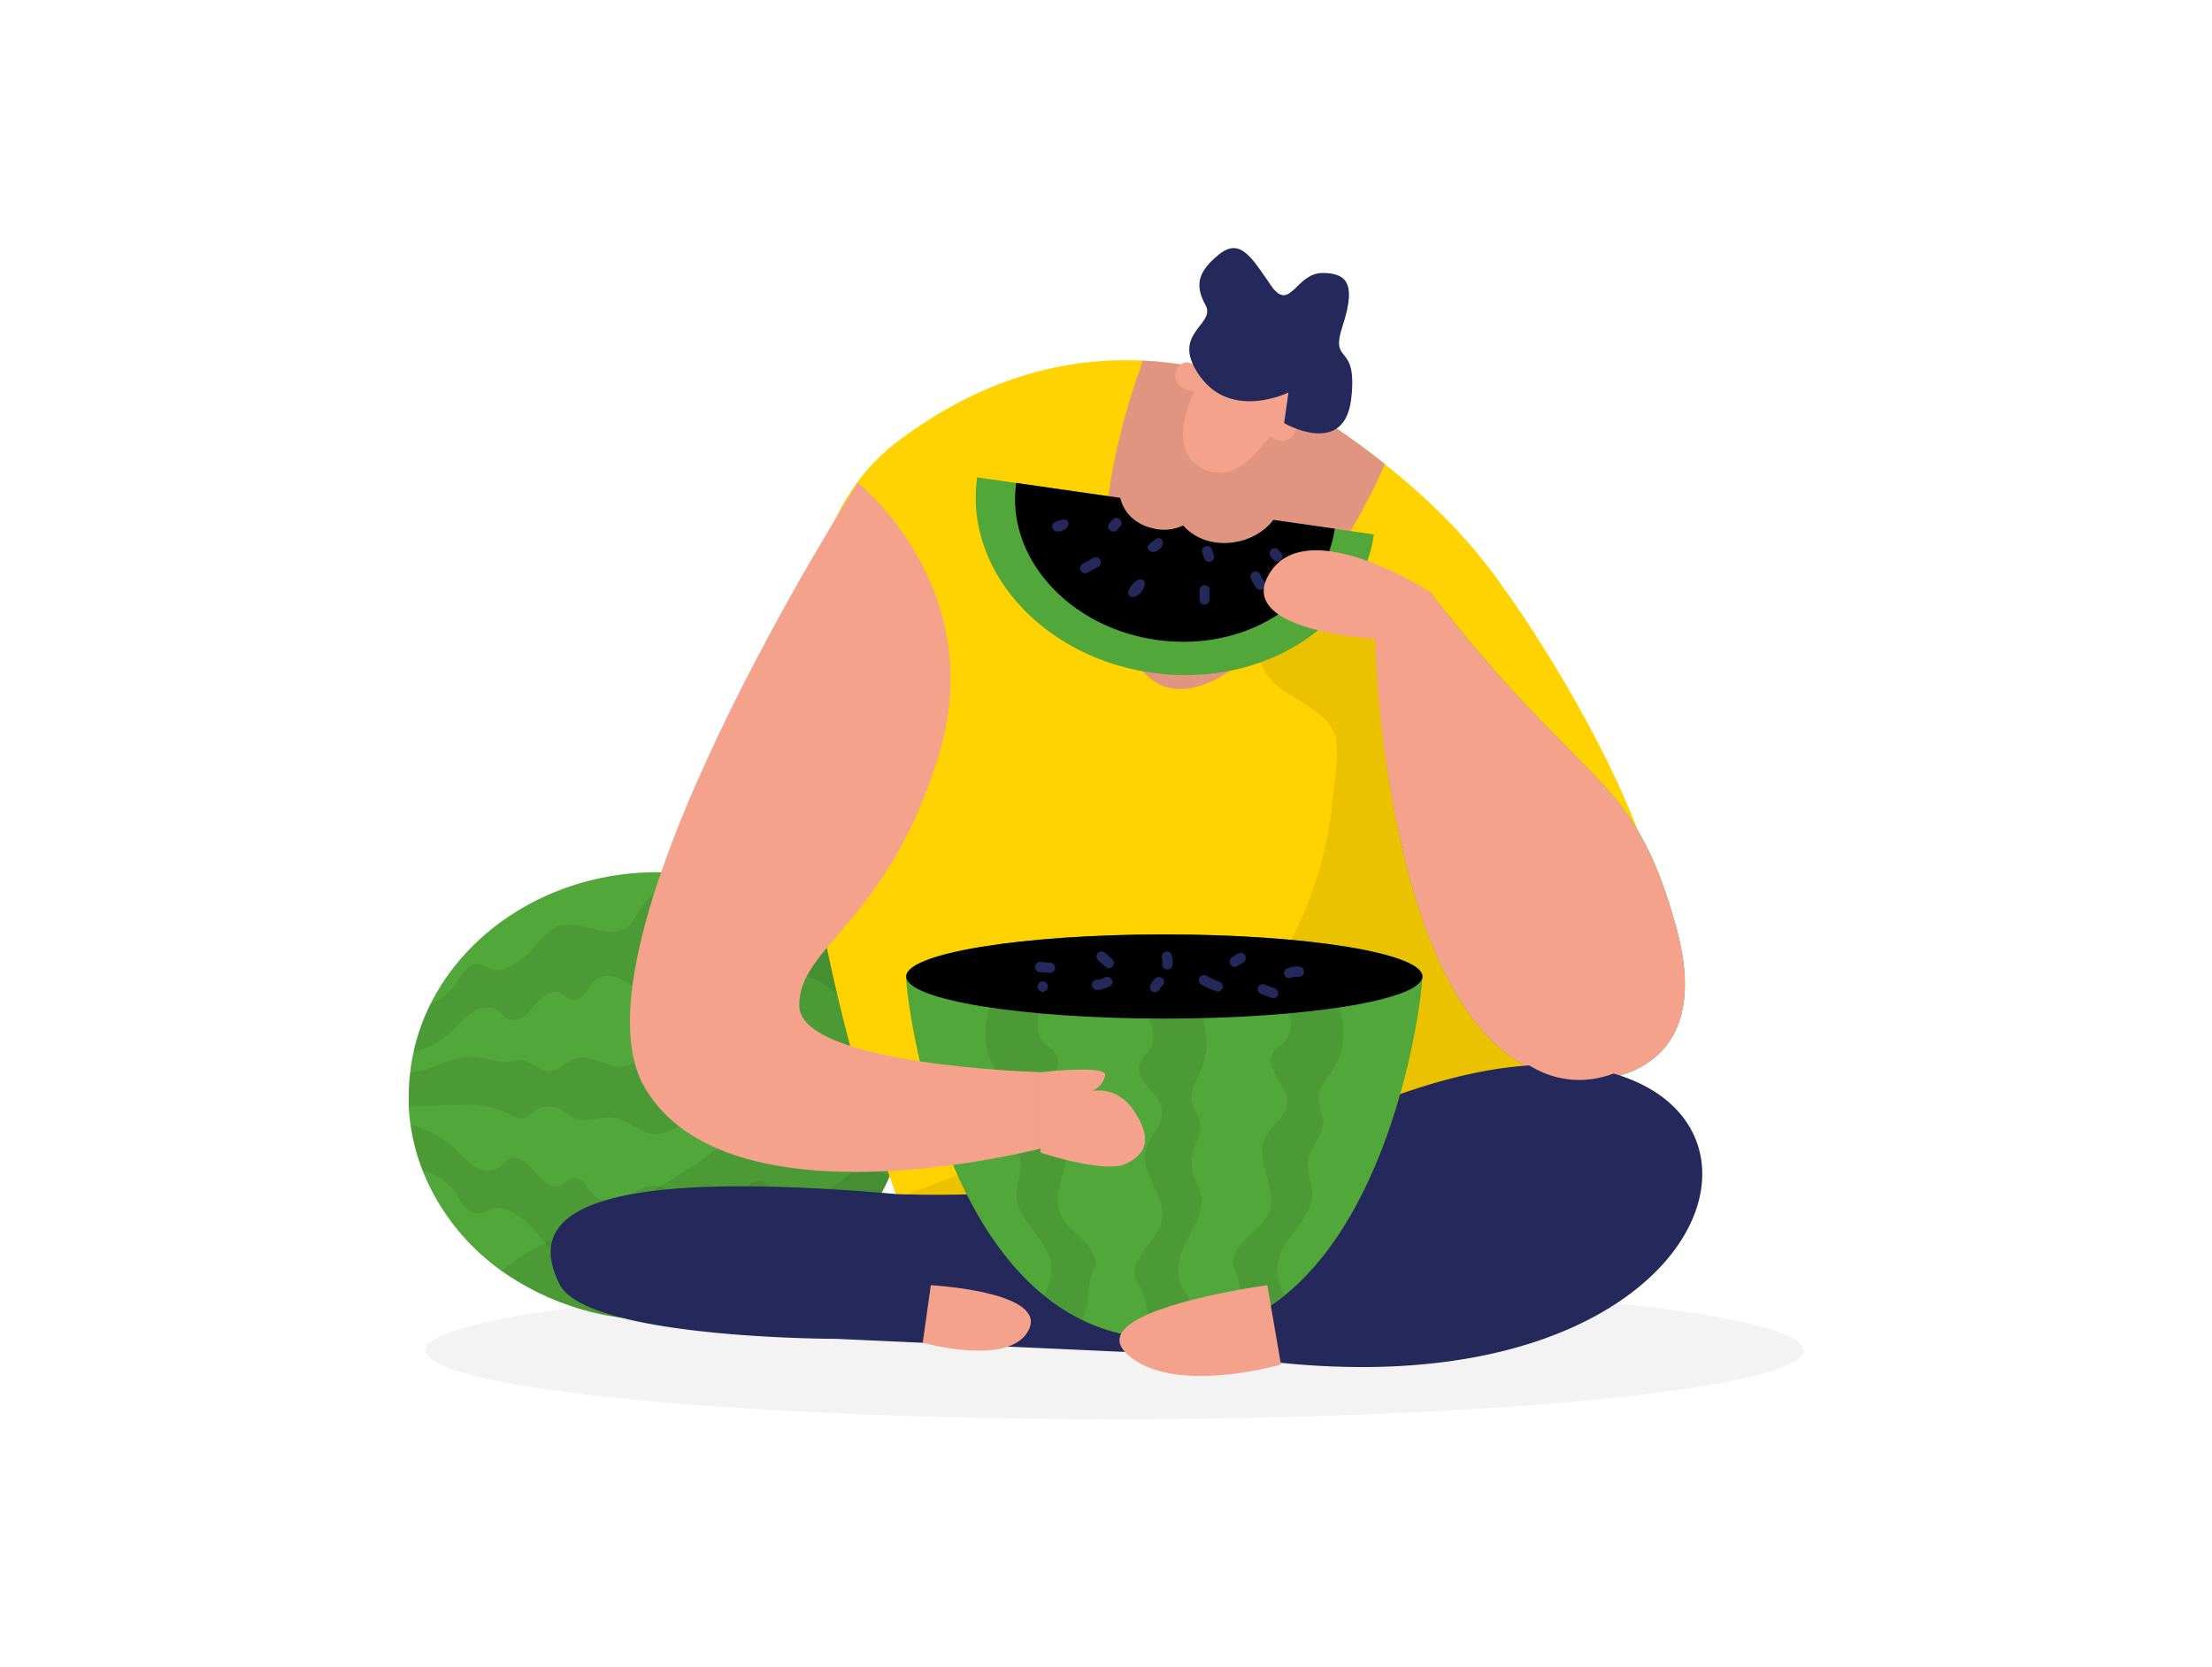 <svg id="Layer_1" data-name="Layer 1" xmlns="http://www.w3.org/2000/svg" viewBox="0 0 400 300" width="406" height="306" class="illustration styles_illustrationTablet__1DWOa"><title>_</title><ellipse cx="201.53" cy="243.44" rx="124.6" ry="12.43" fill="#e6e6e6" opacity="0.45"></ellipse><path d="M163.88,197.45a36.65,36.65,0,0,1-1.11,9,37.37,37.37,0,0,1-2,5.77,40.49,40.49,0,0,1-10.92,14.61,48.78,48.78,0,0,1-59.16,2.23A40.86,40.86,0,0,1,76.44,211a37.35,37.35,0,0,1-2.2-8.27c-.16-1.12-.27-2.25-.32-3.39,0-.62,0-1.24,0-1.86a36.61,36.61,0,0,1,.24-4.21,37.15,37.15,0,0,1,.61-3.68,37.67,37.67,0,0,1,3-8.61c7-14.15,22.79-24,41.12-24,.93,0,1.86,0,2.77.08A48.42,48.42,0,0,1,139,161.19h0a43,43,0,0,1,20.89,19.61,36.79,36.79,0,0,1,4,16.65Z" fill="#51a73a"></path><path d="M159.91,180.8a6.32,6.32,0,0,1-1.32.79c-5.17,2.17-9.59-7.34-15-5.68-2.84.87-5.18,4.76-7.78,3.32a3.83,3.83,0,0,1-1.16-1.11c-.22-.28-.42-.58-.63-.86a8.37,8.37,0,0,0-11.61-1.17,11.06,11.06,0,0,1-2.9,2.33c-3.8,1.47-8.08-4.43-11.46-2.17-1.73,1.16-2.52,4.21-4.57,3.81-.88-.16-1.48-1-2.31-1.31-1.78-.69-3.49,1-4.67,2.54s-3.08,3.12-4.75,2.19c-.63-.35-1-1-1.61-1.44a4.05,4.05,0,0,0-4.42.09,18.86,18.86,0,0,0-3.47,3.16,17.41,17.41,0,0,1-7.58,4.27,37.67,37.67,0,0,1,3-8.61,11,11,0,0,0,4.71-3.78c1.07-1.55,2.17-3.63,4-3.53a12.55,12.55,0,0,1,2.59.93c2,.6,4.93-1.32,6.37-2.67,2-1.83,3.22-4.49,6-5.25,4-1.08,8.63,2.7,12,.33,1.83-1.29,2.29-3.9,4-5.28,2.13-1.67,5.24-.91,7.73.17l1,.43c2.2,1,4.52,1.92,6.8,1.29,2.05-.57,3.74-2.38,5.87-2.4H139A43,43,0,0,1,159.91,180.8Z" opacity="0.08"></path><path d="M160.8,212.21a40.49,40.49,0,0,1-10.92,14.61,18.42,18.42,0,0,0-6.46,2.4c-1.43.87-2.87,2-4.54,2-2.13,0-3.82-1.83-5.87-2.4-2.62-.72-5.29.64-7.78,1.72s-5.6,1.84-7.73.17c-1.76-1.38-2.22-4-4-5.28-3.35-2.36-8,1.42-12,.33A6.29,6.29,0,0,1,98.66,224c-1.12-1.09-2-2.45-3.18-3.53-1.44-1.35-4.35-3.27-6.37-2.67a12,12,0,0,1-2.59.93c-1.88.1-3-2-4-3.52a11.07,11.07,0,0,0-6-4.25,37.35,37.35,0,0,1-2.2-8.27,17.43,17.43,0,0,1,8.06,4.4,19.16,19.16,0,0,0,3.47,3.15,4.05,4.05,0,0,0,4.42.1c.58-.44,1-1.1,1.61-1.45,1.67-.93,3.58.69,4.75,2.19s2.89,3.23,4.67,2.54c.83-.32,1.43-1.14,2.31-1.31,2-.4,2.84,2.65,4.57,3.81,3.28,2.2,7.42-3.31,11.14-2.28l.32.11a11.06,11.06,0,0,1,2.9,2.33,8.36,8.36,0,0,0,11.61-1.16,6.44,6.44,0,0,1,1.79-2c2.6-1.44,4.94,2.45,7.78,3.32,5.36,1.66,9.78-7.85,15-5.68A13,13,0,0,1,160.8,212.21Z" opacity="0.08"></path><path d="M163.88,197.45a36.65,36.65,0,0,1-1.11,9c-3.35-.08-6.41-3.16-9.65-2.26a26.52,26.52,0,0,0-2.62,1.17,6.12,6.12,0,0,1-5-.21c-1-.5-1.83-1.26-2.8-1.79a7.08,7.08,0,0,0-6.46-.1c-1.13.58-2.16,1.48-3.43,1.62a3.49,3.49,0,0,1-.56,0,9.09,9.09,0,0,1-3.69-1.55,16.63,16.63,0,0,0-3.65-1.51,1.88,1.88,0,0,0-1-.08,2.48,2.48,0,0,0-1,.77,6,6,0,0,1-5.9,1.58c-2-.61-3.68-2.31-5.78-2.68-2.37-.42-4.89.94-7.15.12-1.21-.44-2.14-1.44-3.33-1.92a4.28,4.28,0,0,0-4.23.65,6.89,6.89,0,0,1-1.39,1.09c-1.21.52-2.51-.34-3.68-.94-2.91-1.5-6.35-1.44-9.63-1.34l-7.9.24c0-.62,0-1.24,0-1.86a36.61,36.61,0,0,1,.24-4.21,15,15,0,0,0,2.61-.51c2.91-.87,5.7-2.56,8.84-2.4,2.1.11,4.12,1.1,6.21.92a13.26,13.26,0,0,1,2.65-.24c1.72.22,3,1.88,4.77,1.93,1.89,0,3.28-1.83,5.11-2.31,2.72-.71,5.39,1.79,8.19,1.48,1.55-.16,3.07-1.19,4.56-.74.79.24,1.42.87,2.19,1.17,2.22.87,4.54-1.18,6.93-1.17s4.24,1.94,6.54,2.27c1.59.22,3.18-.35,4.78-.54a6.84,6.84,0,0,1,1.63,0c1.13.16,2.17.7,3.28,1a13.64,13.64,0,0,0,5.09-.13l12.83-2a5.53,5.53,0,0,1,3,.09l.21.1A37,37,0,0,1,163.88,197.45Z" opacity="0.08"></path><path d="M163.88,197.45a36.65,36.65,0,0,1-1.11,9,37.37,37.37,0,0,1-2,5.77,40.49,40.49,0,0,1-10.92,14.61,48.78,48.78,0,0,1-59.16,2.23q.9-.77,1.86-1.44a47.16,47.16,0,0,1,6.08-3.6c3.27-1.66,6.69-3.06,10-4.61,3.6-1.68,7.13-3.53,10.56-5.55q4.52-2.64,8.81-5.67a40.24,40.24,0,0,0,4.19-3.3,16.75,16.75,0,0,0,3.3-4.06,16.47,16.47,0,0,0,2-7.72,31.57,31.57,0,0,0-.65-7.06,56.8,56.8,0,0,0-2.14-7.92,57.67,57.67,0,0,0-8.49-15.82,53.22,53.22,0,0,0-4.56-5.29A48.42,48.42,0,0,1,139,161.19h0a43,43,0,0,1,20.89,19.61,36.79,36.79,0,0,1,4,16.65Z" opacity="0.08"></path><path d="M247,218,162,215.16s-39.26-105.75,0-135.81C178.14,67,193.77,63.86,206.56,64.47a65.15,65.15,0,0,1,30.84,9.4c4.77,3.08,9.1,6.17,13,9.31C328.71,145.36,247,218,247,218Z" fill="#ffd200"></path><path d="M250.45,83.18c-10,23-33,50.39-43.91,37.29-15.12-18.2,0-54.93,0-55.7,0-.1,0-.21,0-.3a65.15,65.15,0,0,1,30.84,9.4C242.17,77,246.5,80,250.45,83.18Z" fill="#f4a28c"></path><path d="M250.45,83.18c-10,23-33,50.39-43.91,37.29-15.12-18.2,0-54.93,0-55.7,0-.1,0-.21,0-.3a65.15,65.15,0,0,1,30.84,9.4C242.17,77,246.5,80,250.45,83.18Z" opacity="0.08"></path><path d="M272.38,106.25c-4.49-6.22,54.22,72.49,16.65,88.3H256.16S220.82,97.2,272.38,106.25Z" fill="#ffd200"></path><path d="M278.06,194.55l-15.38-63.34-4.58-9.57-11.05-12h-16.8s-7.42,8.93,2.63,15,9.66,6.6,8,20.12c0,.13,0,.27,0,.4a71.32,71.32,0,0,1-45.25,58l-31.7,12.12S276.21,258.22,278.06,194.55Z" opacity="0.08"></path><path d="M232.21,75.78a60.11,60.11,0,0,0-4.76,5c-2,2.41-5.71,5.45-10.17,3.1-6.89-3.62-1-14.38-1-14.38s3.24-11.88,10.7-8C233.7,65,239.85,68.55,232.21,75.78Z" fill="#f4a28c"></path><path d="M216.36,70.13s1.93-3.15-.69-5S209.8,69.43,216.36,70.13Z" fill="#f4a28c"></path><path d="M228.7,77.26s1.3-3.47,4.37-2.55S233.29,82,228.7,77.26Z" fill="#f4a28c"></path><path d="M232.21,75.78s10.84,6.28,12.12-4.31-3.9-6-1.58-13.15,1.31-9.69-3.57-9.7-5.88,7.26-9.34,2.27-5.54-8.73-9.38-5.64S216,50.81,218,54.44s-6.69,5.05-.95,12.94S233,70.23,233,70.23Z" fill="#24285b"></path><path d="M258.53,106.25l-9.79,8.54s1.6,80,37.91,79.89c0,0,24.34.83,16.47-27.72S287,143,258.53,106.25Z" fill="#51a73a"></path><path d="M258.53,106.25l-9.79,8.54s1.6,80,37.91,79.89c0,0,24.34.83,16.47-27.72S287,143,258.53,106.25Z" fill="#f4a28c"></path><path d="M163.88,215.23a197.23,197.23,0,0,0,82.23-15.4c15.82-6.57,34.6-11.23,49-5.28,30.42,12.59,6.16,62-71.88,50.07l-72.07-3.26s-45.09,0-50-9.92c-6-12.11,3.25-21.27,60.83-16.27Z" fill="#24285b"></path><path d="M166.86,242.07l1.46-10.41s21,1.13,17.75,8S166.86,242.07,166.86,242.07Z" fill="#f4a28c"></path><path d="M257.21,175.85c0,3.27-4.43,41.09-24.95,57.7a36.06,36.06,0,0,1-6.93,4.42,32.86,32.86,0,0,1-9.88,3,35.4,35.4,0,0,1-4.91.33c-.35,0-.7,0-1,0A33.3,33.3,0,0,1,195.77,238a35.38,35.38,0,0,1-6.92-4.42c-20.53-16.61-25-54.43-25-57.7,0-4.2,20.9-7.61,46.66-7.61S257.21,171.65,257.21,175.85Z" fill="#51a73a"></path><path d="M197.33,230c-.63,1.87-.37,3.63-.78,5.52-.19.85-.57,1.63-.78,2.48a35.38,35.38,0,0,1-6.92-4.42c.31-.87.76-1.71,1-2.6,1.79-6.33-4.76-9.29-5.93-14.58-.51-2.39,1-4.83.62-7.24s-2.73-4.52-2.67-7c0-1.41.81-2.7.83-4.11,0-2.22-1.7-3.78-2.75-5.55a11.74,11.74,0,0,1-1.76-6.39c.05-3.3,1.16-7.5,3.61-9.87,2.25-2.18,5.31-1.79,6.35,1.48,1,3.11-1.86,6.87.35,9.72.72.93,1.9,1.45,2.48,2.48,1.57,2.85-2.83,5.8-2.63,9,.15,2.54,3,4,4,6.35,1.83,4-2.11,8.76-.8,13,1,3.35,4.78,4.72,6.17,7.81C198.57,228,197.88,228.27,197.33,230Z" opacity="0.08"></path><path d="M241.16,192.42c-1.06,1.77-2.78,3.33-2.76,5.55,0,1.41.8,2.7.83,4.11.06,2.53-2.27,4.53-2.66,7s1.13,4.85.61,7.24c-1.15,5.29-7.72,8.25-5.92,14.58.24.89.68,1.73,1,2.6a36.06,36.06,0,0,1-6.93,4.42c-.2-.85-.59-1.63-.77-2.48-.41-1.89-.15-3.65-.78-5.52-.56-1.7-1.24-2-.39-4,1.39-3.09,5.13-4.46,6.18-7.81,1.32-4.2-2.65-8.94-.81-13,1-2.31,3.85-3.81,4-6.35.2-3.25-4.21-6.2-2.63-9,.57-1,1.76-1.55,2.48-2.48,2.2-2.85-.63-6.61.35-9.72,1-3.27,4.09-3.66,6.35-1.48,2.44,2.37,3.57,6.57,3.61,9.87A11.82,11.82,0,0,1,241.16,192.42Z" opacity="0.08"></path><path d="M217.32,192.36c-.76,1.91-2.2,3.72-1.82,5.92.24,1.37,1.23,2.54,1.47,3.91.48,2.5-1.5,4.85-1.48,7.4s1.9,4.61,1.77,7C217,222,211,226,213.78,232c.54,1.17,1.45,2.15,1.89,3.35.65,1.78.22,3.76-.22,5.61a35.4,35.4,0,0,1-4.91.33c-.35,0-.7,0-1,0a6.68,6.68,0,0,0-.39-1.35c-.35-.81-.87-1.53-1.21-2.37-.72-1.81-.74-3.59-1.64-5.31s-1.58-1.79-1-3.85c.85-3.28,4.33-5.24,4.83-8.7.61-4.37-4.05-8.4-2.9-12.66.66-2.46,3.18-4.39,2.92-6.92-.33-3.26-5.16-5.43-4.05-8.52.39-1.09,1.46-1.81,2-2.83,1.72-3.17-1.68-6.42-1.22-9.64.48-3.41,3.44-4.3,6-2.5,2.79,1.94,4.59,5.9,5.14,9.14A11.66,11.66,0,0,1,217.32,192.36Z" opacity="0.08"></path><ellipse cx="210.55" cy="175.84" rx="46.67" ry="7.61" fill="#51a73a"></ellipse><ellipse cx="210.55" cy="175.84" rx="46.67" ry="7.61" fill="${palette.LIGHT}" opacity="0.44"></ellipse><ellipse cx="210.55" cy="175.84" rx="36.64" ry="5.4" fill="${palette.LIGHT}" opacity="0.44"></ellipse><path d="M190.51,173.61l-.19-.14a.84.84,0,0,0-.46-.13l-1.77-.14a.91.91,0,0,0-.66.27.93.93,0,0,0-.27.65,1,1,0,0,0,.27.66l.19.14a.85.85,0,0,0,.47.13l1.77.14a.89.89,0,0,0,.65-.27.93.93,0,0,0,.27-.65A1,1,0,0,0,190.51,173.61Z" fill="#24285b"></path><path d="M188.56,176.74a.93.93,0,0,0,0,1.86A.93.93,0,0,0,188.56,176.74Z" fill="#24285b"></path><path d="M235.53,174.3a1,1,0,0,0-.66-.27,4.66,4.66,0,0,0-1.12.06,3.88,3.88,0,0,0-.89.23,1,1,0,0,0-.55.42.91.91,0,0,0-.09.72.93.93,0,0,0,.42.55.91.91,0,0,0,.72.09,3.47,3.47,0,0,1,.8-.2,3.37,3.37,0,0,1,.71,0,1,1,0,0,0,.66-.27,1,1,0,0,0,.27-.66A.91.91,0,0,0,235.53,174.3Z" fill="#24285b"></path><path d="M231,178.38l-.14-.19a1,1,0,0,0-.41-.24l-1.89-.72a.92.92,0,0,0-1,1.36l.14.19a.93.93,0,0,0,.41.23l1.88.73a1,1,0,0,0,.72-.1.93.93,0,0,0,.42-.55A.88.88,0,0,0,231,178.38Z" fill="#24285b"></path><path d="M225.16,172a.88.88,0,0,0-.55-.43l-.25,0a.93.93,0,0,0-.46.12,6.34,6.34,0,0,0-1.28.82.67.67,0,0,0-.19.3.62.62,0,0,0-.08.35.64.64,0,0,0,.08.36.67.67,0,0,0,.19.3,1,1,0,0,0,.65.27l.25,0a1,1,0,0,0,.4-.24l-.1.08a5.43,5.43,0,0,1,1-.61.6.6,0,0,0,.26-.24.67.67,0,0,0,.17-.31.77.77,0,0,0,0-.37A.6.6,0,0,0,225.16,172Z" fill="#24285b"></path><path d="M211.9,172a.87.87,0,0,0-.42-.55.92.92,0,0,0-1.27.33,1,1,0,0,0-.09.71,3,3,0,0,1,.06.32,4,4,0,0,1,0,.85.64.64,0,0,0,.08.36.7.7,0,0,0,.19.3.93.93,0,0,0,.65.27,1,1,0,0,0,.66-.27l.14-.19a1,1,0,0,0,.13-.47A4.67,4.67,0,0,0,211.9,172Z" fill="#24285b"></path><path d="M201.16,172.75l-1.3-1.18a1,1,0,0,0-.66-.27.62.62,0,0,0-.35.08.6.6,0,0,0-.3.19.93.93,0,0,0,0,1.31l1.3,1.18a1,1,0,0,0,.65.27.64.64,0,0,0,.36-.08.8.8,0,0,0,.3-.19.93.93,0,0,0,0-1.31Z" fill="#24285b"></path><path d="M201,176.36a.94.94,0,0,0-1.26-.34l-.18.09a4.81,4.81,0,0,1-1,.29h-.18a1,1,0,0,0-.66.28.93.93,0,0,0-.27.65.94.94,0,0,0,.93.93,5.66,5.66,0,0,0,2.34-.65,1,1,0,0,0,.43-.55A.93.93,0,0,0,201,176.36Z" fill="#24285b"></path><path d="M210.44,176.49a.69.69,0,0,0-.2-.3.91.91,0,0,0-.65-.27l-.25,0a1,1,0,0,0-.41.24,4,4,0,0,0-.55.61,2.7,2.7,0,0,0-.3.52.72.72,0,0,0-.11.35.63.63,0,0,0,0,.36.69.69,0,0,0,.16.32.75.75,0,0,0,.26.24l.22.09a.85.85,0,0,0,.5,0l.22-.09a1,1,0,0,0,.33-.33,2.51,2.51,0,0,1,.26-.45,2.94,2.94,0,0,1,.3-.31.75.75,0,0,0,.2-.3.73.73,0,0,0,.07-.36A.71.71,0,0,0,210.44,176.49Z" fill="#24285b"></path><path d="M221,177.18a1,1,0,0,0-.55-.43l-.67-.26a17,17,0,0,1-1.6-.79.92.92,0,1,0-.94,1.59,17.14,17.14,0,0,0,2.72,1.25.95.95,0,0,0,1.14-.65A.93.93,0,0,0,221,177.18Z" fill="#24285b"></path><path d="M229.17,231.66S195.6,236.19,203.7,244s27.94,2,27.94,2Z" fill="#f4a28c"></path><path d="M155.13,86.55s-53.65,83.56-38.53,109.39,71.55,11,71.55,11v-13.8s-43.3-1.21-43.61-11.92,16-15.14,25.23-45.41S155.13,86.55,155.13,86.55Z" fill="#f4a28c"></path><path d="M188.15,193.17s12-1.44,11.7.57a4,4,0,0,1-2.41,2.83s4.47-1.16,7.61,3.55,2.53,7.63-1.37,9.55-15.53-2-15.53-2Z" fill="#f4a28c"></path><path d="M230.28,93.27l0,0c-3.85,5-12.2,5.77-16.34,1,0,0-.1.07-.16.09a8,8,0,0,1-5.46.4,8.11,8.11,0,0,1-4.24-2.47,7.35,7.35,0,0,1-1.51-3l-25.86-3.71c-2.4,16.66,11.72,32.48,31.53,35.32s37.81-8.36,40.2-25Z" fill="#51a73a"></path><path d="M230.28,93.27l0,0c-3.85,5-12.2,5.77-16.34,1,0,0-.1.07-.16.09a8,8,0,0,1-5.46.4,8.11,8.11,0,0,1-4.24-2.47,7.35,7.35,0,0,1-1.51-3l-18.8-2.7c-1.92,13.38,9.42,26.09,25.32,28.37s30.36-6.72,32.28-20.1Z" fill="${palette.LIGHT}" opacity="0.44"></path><path d="M228.64,104.39a7,7,0,0,1-.49-.72,5,5,0,0,1-.25-.52.92.92,0,0,0-.49-.5.66.66,0,0,0-.36-.07.74.74,0,0,0-.36.06,1,1,0,0,0-.5.49.94.94,0,0,0,0,.72,8.53,8.53,0,0,0,.49,1,8,8,0,0,0,.49.7,1,1,0,0,0,.61.36.74.74,0,0,0,.36,0,.63.63,0,0,0,.32-.15.88.88,0,0,0,.36-.61A.91.91,0,0,0,228.64,104.39Z" fill="#24285b"></path><path d="M218.75,105.89a.9.9,0,0,0-.34-.61.94.94,0,0,0-.7-.2.91.91,0,0,0-.6.35l-.13.2a1,1,0,0,0-.07.49c0,.56,0,1.11,0,1.67a.91.91,0,0,0,1,.8,1,1,0,0,0,.61-.34l.12-.21a.88.88,0,0,0,.07-.48Z" fill="#24285b"></path><path d="M207,104.83c0-.5-.28-.92-.93-.81a3,3,0,0,0-1.26.88,4.15,4.15,0,0,0-.67,1,.88.88,0,0,0,1.14,1.25,3,3,0,0,0,1.61-1.71A1.76,1.76,0,0,0,207,104.83Z" fill="#24285b"></path><path d="M199,100.59a1,1,0,0,0-.49-.5.94.94,0,0,0-.72,0l-1.92,1.06a.75.75,0,0,0-.29.2.66.66,0,0,0-.21.29,1,1,0,0,0,0,.72,1,1,0,0,0,.49.5.9.9,0,0,0,.72,0l1.92-1.06a.66.66,0,0,0,.29-.2.68.68,0,0,0,.21-.29A.94.94,0,0,0,199,100.59Z" fill="#24285b"></path><path d="M193.2,93.81c-.16-.89-1.2-.62-1.8-.39a3.25,3.25,0,0,0-.81.35.9.9,0,0,0,.54,1.6C191.94,95.47,193.38,94.79,193.2,93.81Z" fill="#24285b"></path><path d="M210.23,97.09a.79.79,0,0,0-1-.46,1.65,1.65,0,0,0-.51.33l-.85.68a1.34,1.34,0,0,0-.27.26.63.63,0,0,0,0,.61,1,1,0,0,0,.28.37l.21.12a.83.83,0,0,0,.49.07,1.83,1.83,0,0,0,.52-.15,2,2,0,0,0,.47-.27,2.19,2.19,0,0,0,.67-.84.68.68,0,0,0,.07-.37A.7.7,0,0,0,210.23,97.09Z" fill="#24285b"></path><path d="M219.5,99.58l-.36-1a.75.75,0,0,0-.2-.29.61.61,0,0,0-.29-.21.66.66,0,0,0-.36-.07.74.74,0,0,0-.36.06l-.21.12a.89.89,0,0,0-.29.37l-.07.24a1,1,0,0,0,.06.48l.37,1a.72.72,0,0,0,.2.29.78.78,0,0,0,.29.21.86.86,0,0,0,.36.07.76.76,0,0,0,.36-.06l.2-.12a1,1,0,0,0,.3-.37l.06-.24A.79.79,0,0,0,219.5,99.58Z" fill="#24285b"></path><path d="M231.93,99.78a.9.9,0,0,0-.18-.44l-.5-.56a.78.78,0,0,0-.27-.24.94.94,0,0,0-.71-.1.72.72,0,0,0-.32.15l-.17.17a1,1,0,0,0-.19.44v.25a.9.9,0,0,0,.18.44l.5.56a.67.67,0,0,0,.27.23.67.67,0,0,0,.34.13.77.77,0,0,0,.37,0,.83.83,0,0,0,.32-.14l.17-.17a1,1,0,0,0,.19-.44Z" fill="#24285b"></path><path d="M202.82,93.71a.76.76,0,0,0-.11-.34.67.67,0,0,0-.23-.27l-.2-.12a.92.92,0,0,0-.49-.07l-.23.06a.88.88,0,0,0-.38.28l-.57.63a.58.58,0,0,0-.16.32.8.8,0,0,0,.08.7.85.85,0,0,0,.22.28l.21.12a.92.92,0,0,0,.49.07l.23-.06a.93.93,0,0,0,.37-.28l.58-.63a.65.65,0,0,0,.16-.32A.66.66,0,0,0,202.82,93.71Z" fill="#24285b"></path><path d="M276.1,191.63c12.55,8.34,29.17-2.39,26.79-17.27a35.81,35.81,0,0,0-6.23-14.83c-13.87-19.9-38.13-53.28-38.13-53.28s-21.9-14.16-28.83-3.51,19,12.05,19,12.05S249.26,173.8,276.1,191.63Z" fill="#f4a28c"></path></svg>